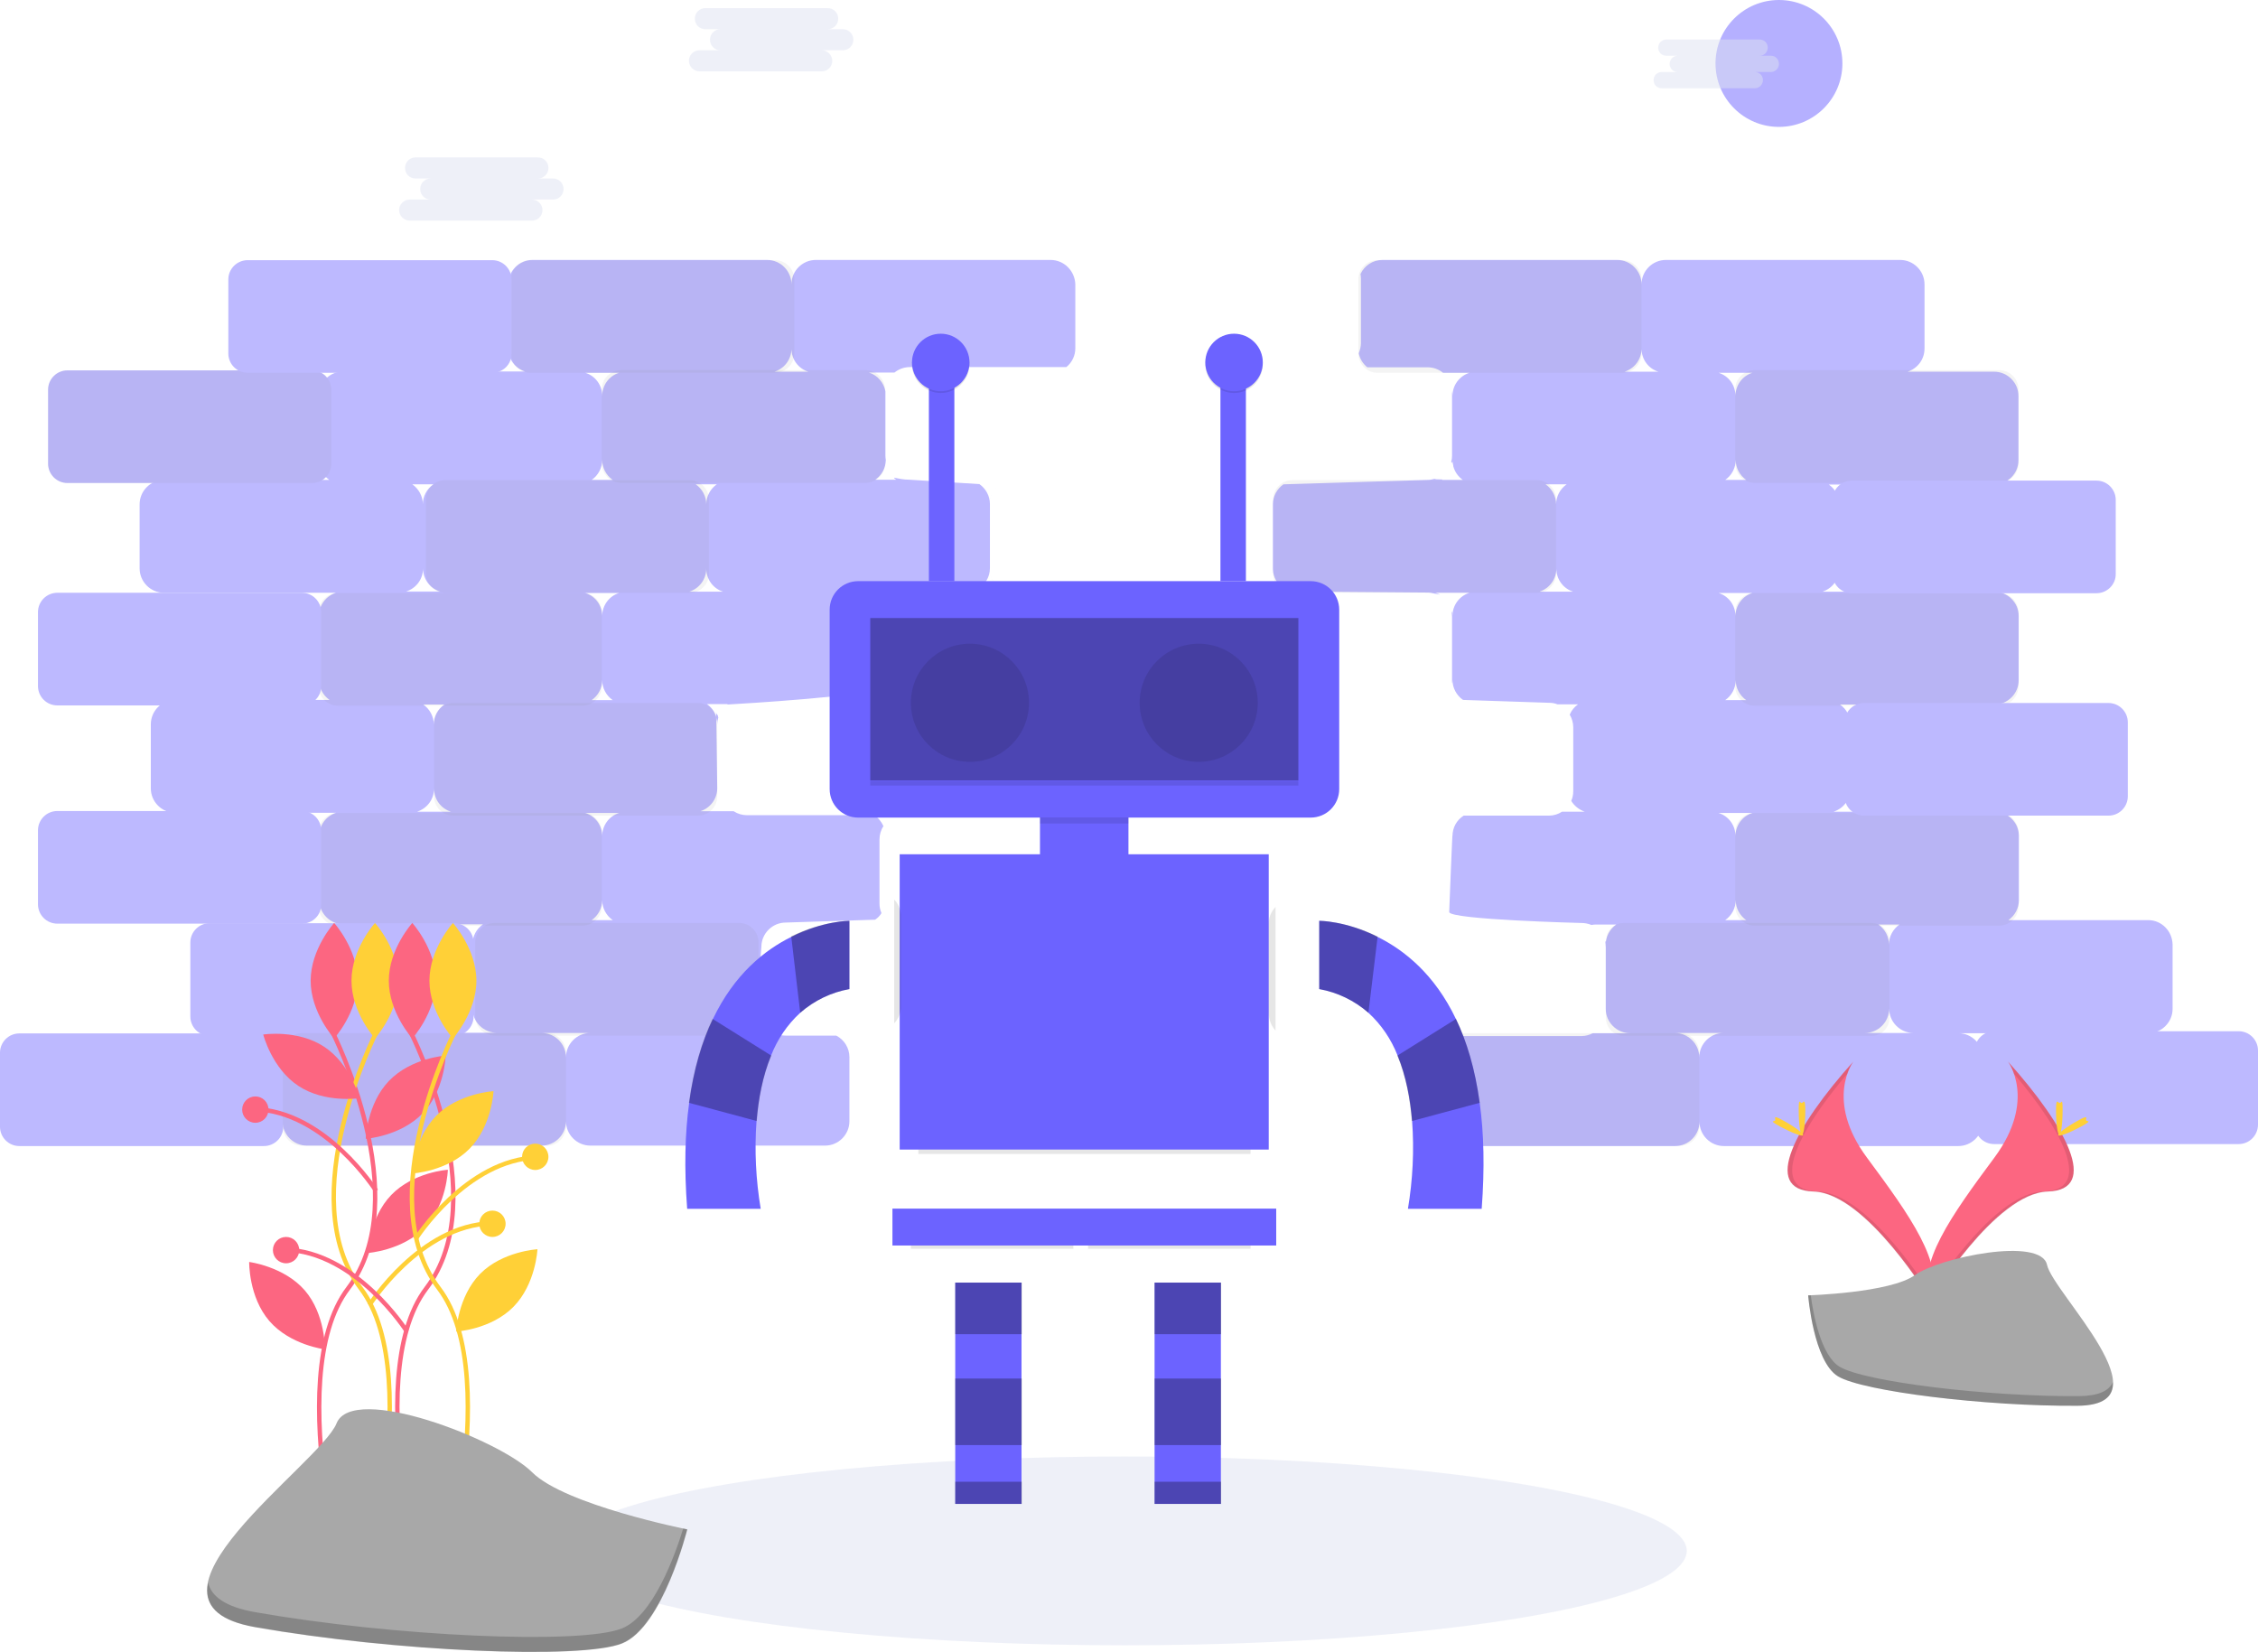 <?xml version="1.0" encoding="utf-8"?>
<!-- Generator: Adobe Illustrator 19.0.0, SVG Export Plug-In . SVG Version: 6.00 Build 0)  -->
<svg version="1.1" id="bc263456-463a-4a26-ab4e-25ee29596588"
	 xmlns="http://www.w3.org/2000/svg" xmlns:xlink="http://www.w3.org/1999/xlink" x="0px" y="0px" viewBox="-285 49.5 1028.5 752.5"
	 style="enable-background:new -285 49.5 1028.5 752.5;" xml:space="preserve">
<style type="text/css">
	.st0{opacity:0.5;fill:#DEE3F3;enable-background:new    ;}
	.st1{opacity:0.45;}
	.st2{fill:#6C63FF;}
	.st3{opacity:0.1;enable-background:new    ;}
	.st4{opacity:0.5;fill:#6C63FF;enable-background:new    ;}
	.st5{opacity:0.3;enable-background:new    ;}
	.st6{fill:none;stroke:#FC6681;stroke-width:2;stroke-miterlimit:10;}
	.st7{fill:#FC6681;}
	.st8{fill:none;stroke:#FFD037;stroke-width:2;stroke-miterlimit:10;}
	.st9{fill:#FFD037;}
	.st10{fill:#A8A8A8;}
	.st11{opacity:0.2;enable-background:new    ;}
</style>
<title>Artificial intelligence</title>
<ellipse class="st0" cx="227.3" cy="755.9" rx="256" ry="43"/>
<g class="st1">
	<path class="st2" d="M165.8,308.4c0,0.5,0,1,0.1,1.4C165.8,309.4,165.8,308.9,165.8,308.4z"/>
	<path class="st2" d="M294.7,277.6c0,0.1,0,0.3,0.1,0.4C294.7,277.8,294.7,277.7,294.7,277.6z"/>
	<path class="st2" d="M294.4,276.3c0,0.1,0.1,0.3,0.1,0.4C294.5,276.6,294.5,276.4,294.4,276.3z"/>
	<path class="st2" d="M294.5,310.9c0,0.2-0.1,0.4-0.2,0.7C294.4,311.3,294.5,311.1,294.5,310.9z"/>
	<path class="st2" d="M294.7,309.8c0,0.2-0.1,0.5-0.1,0.7C294.7,310.3,294.7,310,294.7,309.8z"/>
	<path class="st2" d="M171.7,318.3c-0.9-0.4-1.7-1-2.4-1.7C170.1,317.3,170.9,317.8,171.7,318.3z"/>
	<path class="st2" d="M169.3,316.5c-0.3-0.3-0.7-0.6-0.9-1C168.6,315.9,168.9,316.2,169.3,316.5z"/>
	<path class="st2" d="M359.5,527.9c-0.1-0.4-0.3-0.9-0.5-1.3C359.2,527,359.4,527.5,359.5,527.9z"/>
	<path class="st2" d="M354,521.2c0.4,0.2,0.9,0.5,1.3,0.8C354.9,521.7,354.4,521.5,354,521.2z"/>
	<path class="st2" d="M356.5,523c0.7,0.6,1.3,1.4,1.8,2.1C357.8,524.4,357.2,523.6,356.5,523z"/>
	<path class="st2" d="M355.3,522c0.4,0.3,0.7,0.5,1.1,0.9C356,522.6,355.7,522.3,355.3,522z"/>
	<path class="st2" d="M358.9,526.4c-0.2-0.4-0.4-0.7-0.6-1C358.6,525.7,358.8,526.1,358.9,526.4z"/>
	<path class="st2" d="M359.8,529.3c-0.1-0.4-0.1-0.7-0.2-1.1C359.7,528.5,359.8,528.9,359.8,529.3z"/>
	<path class="st2" d="M693.5,468.6h-63.7c3-2.1,4.8-5.5,4.8-9.1v-29.2c0-6.1-5-11.1-11.1-11.1c0,0,0,0,0,0h-73.3
		c4.6-1.5,7.7-5.7,7.7-10.5v-29.2c0-3.6-1.8-7-4.8-9.1h70.3c6.1,0,11.1-5,11.1-11.1c0,0,0,0,0,0v-29.2c0-6.1-5-11.1-11.1-11.1
		c0,0,0,0,0,0h-78.3c4.6-1.5,7.7-5.7,7.7-10.5v-29.2c0-3.6-1.8-7-4.8-9.1h75.3c6.1,0,11.1-5,11.1-11.1c0,0,0,0,0,0v-29.2
		c0-6.1-5-11.1-11.1-11.1c0,0,0,0,0,0h-39.4c4.6-1.5,7.7-5.7,7.7-10.5V179c0-6.1-5-11.1-11.1-11.1c0,0,0,0,0,0H473.8
		c-6.1,0-11.1,5-11.1,11.1c0,0,0,0,0,0c0-6.1-5-11.1-11.1-11.1c0,0,0,0,0,0H344.7c-4.3,0-8.2,2.5-10,6.4c0.1,0.7,0.2,1.4,0.2,2.2
		v29.2c0,1.6-0.4,3.2-1,4.7c0.5,2.5,1.9,4.8,3.9,6.4h27.5c2.6,0,5,0.9,7,2.5h12c-4.6,1.5-7.7,5.7-7.7,10.5c0-0.7-0.1-1.4-0.2-2.1
		c0,0,0,0.1,0,0.1v29.2c0,0.9-0.1,1.9-0.4,2.8c0.2,0.2,0.3,0.4,0.5,0.6c0.1-0.5,0.1-0.9,0.1-1.4c0,0.6,0.1,1.3,0.2,1.9
		c0.1,0.4,0.2,0.7,0.2,1.1c0.7,2.5,2.2,4.6,4.3,6.1h-9.5c0.1-0.1,0.2-0.1,0.2-0.2c-0.9,0-1.8-0.1-2.7-0.1c-0.3,0-0.6-0.1-0.9-0.2
		c-1,0.3-2.1,0.5-3.2,0.5l-65.6,2c-3,2.1-4.8,5.5-4.8,9.1v29.2c0,4.8,3.1,9.1,7.7,10.5l62.7,0.5c1.1,0,2.2,0.2,3.3,0.5
		c0.7,0.1,1.4,0.2,2.1,0.4c0.1,0,0.1,0,0.2,0c-0.6-0.3-1.2-0.6-1.9-0.8h15.4c-4.6,1.5-7.7,5.7-7.7,10.5c0-0.6-0.1-1.3-0.2-1.9
		c-0.1,0.1-0.2,0.2-0.2,0.3c0.1,0.7,0.2,1.4,0.2,2.1v29.2c0,1.4,0.2,1,0.2-0.5c0,3.6,1.8,7,4.8,9.1l39.1,1.3c1.3,0,2.7,0.2,3.9,0.7
		h9.4c-1.7,1.2-3,2.8-3.8,4.7c1,1.7,1.6,3.7,1.6,5.7v29.2c0,1.5-0.3,3-0.9,4.4c1.4,2.3,3.6,4,6.1,4.9h-10.3c-1.8,1.2-3.9,1.8-6,1.8
		h-38.8c-3.2,2-5.1,5.5-5.1,9.3c0-3.9-1.5,34.6-1.5,34.6c0,3.5,60.3,5,60.3,5c1.5,0,3,0.3,4.5,0.9c0.6-0.1,1.3-0.2,1.9-0.2
		c0,0,0,0-0.1,0h9.5c-3,2.1-4.8,5.5-4.8,9.1c0-0.5,0-1.1-0.1-1.6c-0.1,0.1-0.1,0.2-0.2,0.4c0.2,0.8,0.3,1.6,0.3,2.5v28
		c0,6.1,5,11.1,11.1,11.1c0,0,0,0,0,0h-17c-1.6,0.8-3.3,1.3-5.1,1.3h-69.4c-3.7,1.9-6,5.7-6,9.8v29.2c0,6.1,5,11.1,11.1,11.1h0H478
		c6.1,0,11.1-5,11.1-11.1c0,0,0,0,0,0c0,6.1,5,11.1,11.1,11.1c0,0,0,0,0,0H607c6.1,0,11.1-5,11.1-11.1c0,0,0,0,0,0v-29.2
		c0-6.1-5-11.1-11.1-11.1c0,0,0,0,0,0h86.5c6.1,0,11.1-5,11.1-11.1c0,0,0,0,0,0v-29.2C704.5,473.6,699.6,468.6,693.5,468.6
		C693.5,468.6,693.5,468.6,693.5,468.6z M428.6,270.1c-3,2.1-4.8,5.5-4.8,9.1c0-3.6-1.8-7-4.8-9.1H428.6z M416.2,319
		c4.6-1.5,7.7-5.7,7.7-10.5c0,4.8,3.1,9.1,7.7,10.5H416.2z M455,218.8c4.6-1.5,7.7-5.7,7.7-10.5c0,4.8,3.1,9.1,7.7,10.5H455z
		 M489,531.1c0-6.1-5-11.1-11.1-11.1c0,0,0,0,0,0h22.1C494,520,489,525,489,531.1C489,531.1,489,531.1,489,531.1z M500.8,468.6
		c3-2.1,4.8-5.5,4.8-9.1c0,3.6,1.8,7,4.8,9.1H500.8z M505.5,430.3c0-4.8-3.1-9.1-7.7-10.5h15.4C508.6,421.2,505.5,425.5,505.5,430.3
		z M500.8,368.4c3-2.1,4.8-5.5,4.8-9.1c0,3.6,1.8,7,4.8,9.1H500.8z M505.5,330.1c0-4.8-3.1-9.1-7.7-10.5h15.4
		C508.6,321,505.5,325.3,505.5,330.1L505.5,330.1z M500.8,268.1c3-2.1,4.8-5.5,4.8-9.1c0,3.6,1.8,7,4.8,9.1H500.8z M505.5,229.8
		c0-4.8-3.1-9.1-7.7-10.5h15.4C508.6,220.7,505.5,225,505.5,229.8z M580.2,470.6c-3,2.1-4.8,5.5-4.8,9.1c0-3.6-1.8-7-4.8-9.1H580.2z
		 M564.4,520c6.1,0,11.1-5,11.1-11.1c0,0,0,0,0,0c0,6.1,5,11.1,11.1,11.1c0,0,0,0,0,0H564.4z"/>
	<path class="st2" d="M376.5,459.5"/>
	<path class="st2" d="M360,531.1c0-0.5,0-0.9-0.1-1.4C359.9,530.1,360,530.6,360,531.1z"/>
	<path class="st2" d="M294.8,308.4c0,0.4,0,0.7-0.1,1C294.8,309.1,294.8,308.8,294.8,308.4z"/>
	<path class="st2" d="M165.9,310.1c0.1,0.4,0.2,0.9,0.3,1.3C166.1,311,166,310.5,165.9,310.1z"/>
	<path class="st2" d="M42,375.4c-0.2-0.2-0.3-0.4-0.5-0.6c-0.2-0.3-0.3-0.6-0.3-0.9c0,0.8,0,1.5,0,2.3c0.3,1.1,0.5,2.2,0.5,3.3
		c0-1.1,0.2-2.2,0.5-3.2c-0.1-0.3-0.2-0.5-0.2-0.8C42,375.5,42,375.4,42,375.4z"/>
	<path class="st2" d="M193.5,167.9H86.6c-6.1,0-11.1,5-11.1,11.1c0,0,0,0,0,0c0-6.1-5-11.1-11.1-11.1c0,0,0,0,0,0H-42.4
		c-6.1,0-11.1,5-11.1,11.1c0,0,0,0,0,0v29.2c0,4.8,3.1,9.1,7.7,10.5h-82.9c-6.1,0-11.1,5-11.1,11.1c0,0,0,0,0,0v29.2
		c0,3.6,1.8,7,4.8,9.1h-75.3c-6.1,0-11.1,5-11.1,11.1c0,0,0,0,0,0v29.2c0,6.1,5,11.1,11.1,11.1c0,0,0,0,0,0h78.3
		c-4.6,1.5-7.7,5.7-7.7,10.5v29.2c0,3.6,1.8,7,4.8,9.1h-70.3c-6.1,0-11.1,5-11.1,11.1c0,0,0,0,0,0v29.2c0,6.1,5,11.1,11.1,11.1
		c0,0,0,0,0,0h73.3c-4.6,1.5-7.7,5.7-7.7,10.5v29.2c0,6.1,5,11.1,11.1,11.1l0,0H-65c-3,2.1-4.8,5.5-4.8,9.1v29.2
		c0,6.1,5,11.1,11.1,11.1h-86.5c-6.1,0-11.1,5-11.1,11.1c0,0,0,0,0,0v29.2c0,6.1,5,11.1,11.1,11.1c0,0,0,0,0,0h106.9
		c6.1,0,11.1-5,11.1-11.1v0c0,6.1,5,11.1,11.1,11.1c0,0,0,0,0,0H90.8c6.1,0,11.1-5,11.1-11.1v0v-29.2c0-4.1-2.3-7.9-6-9.8H72.8
		c-1.8,0-3.5-0.4-5.1-1.3H48.2c6.1,0,11.1-5,11.1-11.1l0,0c0,4.8,2.5-28,2.5-28c0-6.1,5-11.1,11.1-11.1c0,0,0,0,0,0l40.7-1.3
		c1.2-0.8,2.2-1.8,2.9-3c-0.6-1.4-0.9-2.8-0.9-4.3v-29.2c0-2.2,0.6-4.3,1.8-6.1c-0.9-2-2.3-3.8-4.2-5h-58c-2.1,0-4.2-0.6-6-1.8H34
		c4.6-1.5,7.7-5.7,7.7-10.5l-0.4-29c0-1.3-0.1-2.5-0.1-3.5c-0.7-2.4-2.2-4.4-4.2-5.8h9.5c-0.1,0-0.1,0.1-0.2,0.2
		c5.4-0.3,67.1-3.9,72.1-8c-0.1-0.8-0.2-1.5-0.1-2.3c-0.1-0.6-0.1-1.1-0.1-1.7v-29.2c0-0.4,0-0.7,0.1-1.1c-0.7-4.1-3.6-7.5-7.6-8.7
		h13.5c1.6-0.8,3.3-1.3,5.1-1.3h30.6c3.7-1.9,6-5.7,6-9.8v-29.2c0-3.6-1.8-7-4.8-9.1l-31.8-2c-5.4,0-8.9-2-6.1,0h-9.5
		c3-2.1,4.7-5.4,4.8-9c-0.1-0.7-0.2-1.4-0.2-2v-29.2c0,0,0,0,0-0.1c-0.8-4-3.6-7.3-7.5-8.5h11.6c2-1.6,4.5-2.5,7-2.5h71.3
		c2.6-2.1,4.1-5.2,4.1-8.6V179C204.6,172.9,199.7,167.9,193.5,167.9L193.5,167.9z M-87.6,270.1c-3,2.1-4.8,5.5-4.8,9.1
		c0-3.6-1.8-7-4.8-9.1H-87.6z M-92.3,308.4c0,4.8,3.1,9.1,7.7,10.5H-100C-95.5,317.5-92.3,313.3-92.3,308.4z M-82.6,370.4
		c-3,2.1-4.8,5.5-4.8,9.1c0-3.6-1.8-7-4.8-9.1H-82.6z M-95,419.2c4.6-1.5,7.7-5.7,7.7-10.5c0,4.8,3.1,9.1,7.7,10.5H-95z M41.5,270.1
		c-3,2.1-4.8,5.5-4.8,9.1c0-3.6-1.8-7-4.8-9.1H41.5z M-27.2,531.1c0-6.1-5-11.1-11.1-11.1c0,0,0,0,0,0h22.1
		C-22.2,520-27.2,525-27.2,531.1C-27.2,531.1-27.2,531.1-27.2,531.1z M-15.5,468.6c3-2.1,4.8-5.5,4.8-9.1c0,3.6,1.8,7,4.8,9.1H-15.5
		z M-10.7,430.3c0-4.8-3.1-9.1-7.7-10.5H-3C-7.6,421.2-10.7,425.5-10.7,430.3L-10.7,430.3z M-15.5,368.4c3-2.1,4.8-5.5,4.8-9.1
		c0,3.6,1.8,7,4.8,9.1H-15.5z M-10.7,330.1c0-4.8-3.1-9.1-7.7-10.5H-3C-7.6,321-10.7,325.3-10.7,330.1L-10.7,330.1z M-15.5,268.1
		c3-2.1,4.8-5.5,4.8-9.1c0,3.6,1.8,7,4.8,9.1H-15.5z M-10.7,229.8c0-4.8-3.1-9.1-7.7-10.5H-3C-7.6,220.7-10.7,225-10.7,229.8
		L-10.7,229.8z M29,319c4.6-1.5,7.7-5.7,7.7-10.5c0,4.8,3.1,9.1,7.7,10.5H29z M67.8,218.8c4.6-1.5,7.7-5.7,7.7-10.5
		c0,4.8,3.1,9.1,7.7,10.5H67.8z"/>
	<path class="st2" d="M169.4,271c0.1,0,0.1-0.1,0.2-0.1C169.5,270.9,169.5,271,169.4,271z"/>
	<path class="st2" d="M168.7,271.8c-0.1,0.1-0.1,0.1-0.2,0.2C168.6,271.9,168.6,271.8,168.7,271.8z"/>
	<path class="st2" d="M167.7,272.9c0,0,0.1-0.1,0.1-0.1C167.8,272.8,167.8,272.9,167.7,272.9z"/>
	<path class="st2" d="M166.2,311.6c0.1,0.4,0.3,0.9,0.5,1.3C166.5,312.5,166.4,312.1,166.2,311.6z"/>
	<path class="st2" d="M167.4,314.3c0.2,0.4,0.5,0.8,0.8,1.1C167.9,315,167.7,314.7,167.4,314.3z"/>
	<path class="st2" d="M166.8,313c0.2,0.4,0.4,0.8,0.7,1.2C167.2,313.9,167,313.4,166.8,313z"/>
	<path class="st2" d="M166.1,276.7c0-0.1,0.1-0.3,0.1-0.4C166.1,276.4,166.1,276.6,166.1,276.7z"/>
	<path class="st2" d="M166.4,275.4c0-0.1,0.1-0.2,0.1-0.3C166.5,275.2,166.5,275.3,166.4,275.4z"/>
	<path class="st2" d="M165.8,277.9c0-0.1,0-0.3,0.1-0.4C165.9,277.7,165.9,277.8,165.8,277.9z"/>
	<path class="st2" d="M167.1,274C167.1,274,167.1,274,167.1,274C167.1,274,167.1,274,167.1,274z"/>
	<path class="st3" d="M68,219.3H-43.4c-4.9,0-8.8-4-8.8-8.8v-33.7c0-4.9,4-8.8,8.8-8.8H68c4.9,0,8.8,4,8.8,8.8v33.7
		C76.8,215.3,72.9,219.3,68,219.3z"/>
	<path class="st3" d="M453.9,219.3H342.5c-4.9,0-8.8-4-8.8-8.8v-33.7c0-4.9,4-8.8,8.8-8.8h111.4c4.9,0,8.8,4,8.8,8.8v33.7
		C462.7,215.3,458.8,219.3,453.9,219.3z"/>
	<path class="st3" d="M625.5,269.4H514.2c-4.9,0-8.8-4-8.8-8.8v-33.7c0-4.9,4-8.8,8.8-8.8h111.4c4.9,0,8.8,4,8.8,8.8v33.7
		C634.4,265.4,630.4,269.4,625.5,269.4z"/>
	<path class="st3" d="M415,319.5H303.7c-4.9,0-8.8-4-8.8-8.8V277c0-4.9,4-8.8,8.8-8.8H415c4.9,0,8.8,4,8.8,8.8v33.7
		C423.9,315.6,419.9,319.5,415,319.5z"/>
	<path class="st3" d="M625.5,370.9H514.2c-4.9,0-8.8-4-8.8-8.8v-33.7c0-4.9,4-8.8,8.8-8.8h111.4c4.9,0,8.8,4,8.8,8.8v33.7
		C634.4,366.9,630.4,370.9,625.5,370.9z"/>
	<path class="st3" d="M625.5,471.1H514.2c-4.9,0-8.8-4-8.8-8.8v-33.7c0-4.9,4-8.8,8.8-8.8h111.4c4.9,0,8.8,4,8.8,8.8v33.7
		C634.4,467.2,630.4,471.1,625.5,471.1z"/>
	<path class="st3" d="M567.4,469.9H454.5c-3.6,0-6.7,2.4-7.7,5.8c0,0.5,0,0.9-0.1,1.4c-0.1,0.3-0.1,0.5-0.2,0.8c0,0,0,0.1,0,0.1
		v35.2c0,4.5,3.6,8.1,8.1,8.1h112.9c4.5,0,8.1-3.6,8.1-8.1v-35.2C575.5,473.5,571.9,469.9,567.4,469.9L567.4,469.9z"/>
	<path class="st3" d="M480.2,571.4H368.8c-4.9,0-8.8-4-8.8-8.8v-33.7c0-4.9,4-8.8,8.8-8.8h111.4c4.9,0,8.8,4,8.8,8.8v33.7
		C489,567.4,485.1,571.4,480.2,571.4z"/>
	<path class="st3" d="M109.3,269.4H-2.1c-4.9,0-8.8-4-8.8-8.8v-33.7c0-4.9,4-8.8,8.8-8.8h111.4c4.9,0,8.8,4,8.8,8.8v33.7
		C118.2,265.4,114.2,269.4,109.3,269.4z"/>
	<path class="st3" d="M29.1,319.5H-82.2c-4.9,0-8.8-4-8.8-8.8V277c0-4.9,4-8.8,8.8-8.8H29.1c4.9,0,8.8,4,8.8,8.8v33.7
		C38,315.6,34,319.5,29.1,319.5z"/>
	<path class="st3" d="M-19.7,370.9h-111.4c-4.9,0-8.8-4-8.8-8.8v-33.7c0-4.9,4-8.8,8.8-8.8h111.4c4.9,0,8.8,4,8.8,8.8v33.7
		C-10.9,366.9-14.9,370.9-19.7,370.9z"/>
	<path class="st3" d="M32.9,421H-78.5c-4.9,0-8.8-4-8.8-8.8v-33.7c0-4.9,4-8.8,8.8-8.8H32.9c4.9,0,8.8,4,8.8,8.8v33.7
		C41.7,417.1,37.8,421,32.9,421z"/>
	<path class="st3" d="M-19.7,471.1h-111.4c-4.9,0-8.8-4-8.8-8.8v-33.7c0-4.9,4-8.8,8.8-8.8h111.4c4.9,0,8.8,4,8.8,8.8v33.7
		C-10.9,467.2-14.9,471.1-19.7,471.1z"/>
	<path class="st2" d="M-78.1,521.3h-111.4c-4.9,0-8.8-4-8.8-8.8v-33.7c0-4.9,4-8.8,8.8-8.8h111.4c4.9,0,8.8,4,8.8,8.8v33.7
		C-69.3,517.3-73.2,521.3-78.1,521.3z"/>
	<path class="st2" d="M675.4,421H564c-4.9,0-8.8-4-8.8-8.8v-33.7c0-4.9,4-8.8,8.8-8.8h111.4c4.9,0,8.8,4,8.8,8.8v33.7
		C684.2,417,680.3,421,675.4,421z"/>
	<path class="st2" d="M669.9,319.7H558.5c-4.9,0-8.8-4-8.8-8.8v-33.7c0-4.9,4-8.8,8.8-8.8h111.4c4.9,0,8.8,4,8.8,8.8v33.7
		C678.8,315.7,674.8,319.7,669.9,319.7z"/>
	<path class="st2" d="M734.7,570.6H623.3c-4.9,0-8.8-4-8.8-8.8V528c0-4.9,4-8.8,8.8-8.8h111.4c4.9,0,8.8,4,8.8,8.8v33.7
		C743.5,566.6,739.6,570.6,734.7,570.6z"/>
	<path class="st2" d="M-164.8,571.5h-111.4c-4.9,0-8.8-4-8.8-8.8v-33.7c0-4.9,4-8.8,8.8-8.8h111.4c4.9,0,8.8,4,8.8,8.8v33.7
		C-155.9,567.5-159.9,571.5-164.8,571.5z"/>
	<path class="st2" d="M-147.5,470.2h-111.4c-4.9,0-8.8-4-8.8-8.8v-33.7c0-4.9,4-8.8,8.8-8.8h111.4c4.9,0,8.8,4,8.8,8.8v33.7
		C-138.6,466.3-142.6,470.2-147.5,470.2z"/>
	<path class="st2" d="M-147.5,370.8h-111.4c-4.9,0-8.8-4-8.8-8.8v-33.7c0-4.9,4-8.8,8.8-8.8h111.4c4.9,0,8.8,4,8.8,8.8v33.7
		C-138.6,366.8-142.6,370.8-147.5,370.8z"/>
	<path class="st2" d="M-142.9,269.5h-111.4c-4.9,0-8.8-4-8.8-8.8V227c0-4.9,4-8.8,8.8-8.8h111.4c4.9,0,8.8,4,8.8,8.8v33.7
		C-134.1,265.6-138,269.5-142.9,269.5z"/>
	<path class="st3" d="M-142.9,269.5h-111.4c-4.9,0-8.8-4-8.8-8.8V227c0-4.9,4-8.8,8.8-8.8h111.4c4.9,0,8.8,4,8.8,8.8v33.7
		C-134.1,265.6-138,269.5-142.9,269.5z"/>
	<path class="st2" d="M-60.8,219.3h-111.4c-4.9,0-8.8-4-8.8-8.8v-33.7c0-4.9,4-8.8,8.8-8.8h111.4c4.9,0,8.8,4,8.8,8.8v33.7
		C-51.9,215.4-55.9,219.3-60.8,219.3z"/>
	<path class="st3" d="M51.7,521.2H-59.7c-4.9,0-8.8-4-8.8-8.8v-33.7c0-4.9,4-8.8,8.8-8.8H51.7c4.9,0,8.8,4,8.8,8.8v33.7
		C60.5,517.3,56.6,521.2,51.7,521.2z"/>
	<path class="st3" d="M-36,571.4h-111.4c-4.9,0-8.8-4-8.8-8.8v-33.7c0-4.9,4-8.8,8.8-8.8H-36c4.9,0,8.8,4,8.8,8.8v33.7
		C-27.2,567.4-31.1,571.4-36,571.4z"/>
</g>
<circle class="st4" cx="525.3" cy="78.4" r="28.9"/>
<path class="st0" d="M-33.1,130.8h-6.9c2.7,0,4.8-2.1,4.8-4.8c0-2.7-2.1-4.8-4.8-4.8c0,0,0,0,0,0h-55.7c-2.7,0-4.8,2.1-4.8,4.8
	c0,2.7,2.1,4.8,4.8,4.8c0,0,0,0,0,0h6.9c-2.7,0-4.8,2.1-4.8,4.8s2.1,4.8,4.8,4.8c0,0,0,0,0,0h-9.6c-2.7,0-4.8,2.2-4.8,4.8
	c0,2.6,2.2,4.8,4.8,4.8h55.7c2.7,0,4.8-2.2,4.8-4.8c0-2.6-2.2-4.8-4.8-4.8h9.6c2.7,0,4.8-2.2,4.8-4.8
	C-28.3,133-30.4,130.8-33.1,130.8z"/>
<path class="st0" d="M521.7,74.9h-5.2c2,0,3.7-1.6,3.7-3.7s-1.6-3.7-3.7-3.7H474c-2,0-3.7,1.6-3.7,3.7s1.6,3.7,3.7,3.7h5.2
	c-2,0-3.7,1.6-3.7,3.7s1.6,3.7,3.7,3.7h-7.3c-2,0-3.7,1.6-3.7,3.7s1.6,3.7,3.7,3.7l0,0h42.4c2,0,3.7-1.6,3.7-3.7s-1.6-3.7-3.7-3.7
	h7.3c2,0,3.7-1.6,3.7-3.7S523.7,74.9,521.7,74.9L521.7,74.9z"/>
<path class="st0" d="M98.9,62.8h-6.9c2.7,0,4.8-2.1,4.8-4.8c0-2.7-2.1-4.8-4.8-4.8c0,0,0,0,0,0H36.3c-2.7,0-4.8,2.1-4.8,4.8
	c0,2.7,2.1,4.8,4.8,4.8c0,0,0,0,0,0h6.9c-2.7,0-4.8,2.1-4.8,4.8c0,2.7,2.1,4.8,4.8,4.8c0,0,0,0,0,0h-9.6c-2.7,0-4.8,2.2-4.8,4.8
	c0,2.6,2.2,4.8,4.8,4.8h55.7c2.7,0,4.8-2.2,4.8-4.8c0-2.6-2.2-4.8-4.8-4.8h9.6c2.7,0,4.8-2.2,4.8-4.8C103.7,65,101.6,62.8,98.9,62.8
	z"/>
<path class="st2" d="M105.9,314.2h206.1c7.2,0,13,5.8,13,13v81.7c0,7.2-5.8,13-13,13H105.9c-7.2,0-13-5.8-13-13v-81.7
	C92.9,320,98.7,314.2,105.9,314.2z"/>
<rect x="111.4" y="405.3" class="st3" width="195" height="2"/>
<rect x="111.4" y="331" class="st5" width="195" height="74"/>
<circle class="st3" cx="156.8" cy="369.6" r="26.9"/>
<circle class="st3" cx="261" cy="369.6" r="26.9"/>
<rect x="188.7" y="421.8" class="st2" width="40.3" height="23.5"/>
<rect x="124.8" y="438.6" class="st2" width="168.1" height="134.5"/>
<rect x="121.5" y="600" class="st2" width="174.8" height="16.8"/>
<polygon class="st2" points="150.1,657.2 150.1,677.4 150.1,707.6 150.1,724.4 150.1,734.5 180.3,734.5 180.3,724.4 180.3,707.6 
	180.3,677.4 180.3,657.2 180.3,633.7 150.1,633.7 "/>
<polygon class="st2" points="240.9,633.7 240.9,657.2 240.9,677.4 240.9,707.6 240.9,724.4 240.9,734.5 271.1,734.5 271.1,724.4 
	271.1,707.6 271.1,677.4 271.1,657.2 271.1,633.7 "/>
<path class="st2" d="M101.9,468.9V500c-8.3,1.5-16,5.2-22.4,10.8c-5.9,5.4-10.4,12.1-13.3,19.5c-3.9,9.4-5.8,19.9-6.6,29.8
	c-1,13.3-0.3,26.8,1.9,40H28c-1.4-18.6-1-34.5,0.9-48.2c2.1-15.4,5.9-28,10.8-38.2c9.7-20.4,23.6-31.5,35.8-37.5
	C89.9,468.9,101.9,468.9,101.9,468.9z"/>
<rect x="150.1" y="633.7" class="st5" width="30.3" height="23.5"/>
<rect x="150.1" y="677.4" class="st5" width="30.3" height="30.3"/>
<rect x="150.1" y="724.4" class="st5" width="30.3" height="10.1"/>
<rect x="240.9" y="633.7" class="st5" width="30.3" height="23.5"/>
<rect x="240.9" y="677.4" class="st5" width="30.3" height="30.3"/>
<rect x="240.9" y="724.4" class="st5" width="30.3" height="10.1"/>
<path class="st5" d="M101.9,468.9V500c-8.3,1.5-16,5.2-22.4,10.8L75.4,476C89.9,468.9,101.9,468.9,101.9,468.9z"/>
<path class="st5" d="M66.3,530.3c-3.9,9.4-5.8,19.9-6.6,29.8l-30.9-8.3c2.1-15.4,5.9-28,10.8-38.2L66.3,530.3z"/>
<path class="st2" d="M315.9,468.9V500c8.3,1.5,16,5.2,22.4,10.8c5.9,5.4,10.4,12.1,13.3,19.5c3.9,9.4,5.8,19.9,6.6,29.8
	c1,13.3,0.3,26.8-1.9,40h33.6c1.4-18.6,1-34.5-0.9-48.2c-2.1-15.4-5.9-28-10.8-38.2c-9.7-20.4-23.6-31.5-35.8-37.5
	C328,468.9,315.9,468.9,315.9,468.9z"/>
<path class="st5" d="M315.9,468.9V500c8.3,1.5,16,5.2,22.4,10.8l4.2-34.7C328,468.9,315.9,468.9,315.9,468.9z"/>
<path class="st5" d="M351.5,530.3c3.9,9.4,5.8,19.9,6.6,29.8l30.9-8.3c-2.1-15.4-5.9-28-10.8-38.2L351.5,530.3z"/>
<rect x="188.7" y="421.8" class="st3" width="40.3" height="2.8"/>
<path class="st3" d="M296,462.6v56.3c-2-2.2-3.1-5-3.1-8v-40.4C292.8,467.6,293.9,464.8,296,462.6z"/>
<path class="st3" d="M125.4,466.3v42.2c-0.2,2.7-1.3,5.2-3.1,7.1v-56.4C124.1,461.1,125.2,463.6,125.4,466.3z"/>
<rect x="133.3" y="573.1" class="st3" width="151.3" height="2"/>
<rect x="129.9" y="616.8" class="st3" width="74" height="1.5"/>
<rect x="210.6" y="616.8" class="st3" width="74" height="1.5"/>
<rect x="138.1" y="214.6" class="st2" width="11.6" height="99.6"/>
<rect x="270.9" y="214.6" class="st2" width="11.6" height="99.6"/>
<circle class="st3" cx="143.5" cy="215.4" r="13.1"/>
<circle class="st2" cx="143.5" cy="214.6" r="13.1"/>
<circle class="st3" cx="277.1" cy="215.4" r="13.1"/>
<circle class="st2" cx="277.1" cy="214.6" r="13.1"/>
<path class="st6" d="M-133.5,519.7c0,0,38.4,75.4,7.1,116.6s2.8,153.6,2.8,153.6"/>
<path class="st7" d="M-122.1,496.2c0,14.5-10.7,26.3-10.7,26.3s-10.7-11.8-10.7-26.3s10.7-26.3,10.7-26.3S-122.1,481.7-122.1,496.2z
	"/>
<path class="st8" d="M-113.6,519.7c0,0-38.4,75.4-7.1,116.6s-2.8,153.6-2.8,153.6"/>
<path class="st9" d="M-124.9,496.2c0,14.5,10.7,26.3,10.7,26.3s10.7-11.8,10.7-26.3s-10.7-26.3-10.7-26.3S-124.9,481.7-124.9,496.2z
	"/>
<path class="st6" d="M-97.9,519.7c0,0,38.4,75.4,7.1,116.6S-88,789.9-88,789.9"/>
<path class="st7" d="M-86.5,496.2c0,14.5-10.7,26.3-10.7,26.3s-10.7-11.8-10.7-26.3s10.7-26.3,10.7-26.3S-86.5,481.7-86.5,496.2z"/>
<path class="st7" d="M-92.5,556.6c-10.1,10.5-25.9,11.6-25.9,11.6s0.5-15.9,10.6-26.4S-82,530.3-82,530.3S-82.4,546.1-92.5,556.6z"
	/>
<path class="st7" d="M-91.5,608.6c-10.1,10.5-25.9,11.6-25.9,11.6s0.5-15.9,10.6-26.4S-81,582.3-81,582.3S-81.4,598.1-91.5,608.6z"
	/>
<path class="st7" d="M-146.2,637.2c9.5,11,9.2,26.9,9.2,26.9s-15.8-1.9-25.3-12.9s-9.2-26.9-9.2-26.9S-155.7,626.3-146.2,637.2z"/>
<path class="st7" d="M-137.3,526.3c12.1,8,16,23.4,16,23.4s-15.7,2.4-27.8-5.6s-16-23.4-16-23.4S-149.4,518.3-137.3,526.3z"/>
<path class="st8" d="M-78,519.7c0,0-38.4,75.4-7.1,116.6S-88,789.9-88,789.9"/>
<path class="st9" d="M-89.4,496.2c0,14.5,10.7,26.3,10.7,26.3s10.7-11.8,10.7-26.3s-10.7-26.3-10.7-26.3S-89.4,481.7-89.4,496.2z"/>
<path class="st9" d="M-86.3,557.7C-96.5,568.1-97.2,584-97.2,584s15.9-0.9,26.1-11.3s10.9-26.2,10.9-26.2S-76.1,547.4-86.3,557.7z"
	/>
<path class="st9" d="M-66.3,629.7C-76.5,640.1-77.2,656-77.2,656s15.9-0.9,26.1-11.3s10.9-26.2,10.9-26.2S-56.1,619.4-66.3,629.7z"
	/>
<path class="st8" d="M-95.7,613.9c0,0,23.1-36.4,55.6-37.2"/>
<path class="st6" d="M-113.7,591.9c0,0-23.1-36.4-55.6-37.2"/>
<path class="st8" d="M-116.7,643.9c0,0,23.1-36.4,55.6-37.2"/>
<circle class="st9" cx="-41.2" cy="576.4" r="6"/>
<circle class="st7" cx="-168.7" cy="554.9" r="6"/>
<path class="st6" d="M-99.7,655.9c0,0-23.1-36.4-55.6-37.2"/>
<circle class="st7" cx="-154.7" cy="618.9" r="6"/>
<circle class="st9" cx="-60.7" cy="606.9" r="6"/>
<path class="st10" d="M28,746.1c0,0-55.7-11.1-70.6-26s-81.7-40.8-89.1-22.3s-100.3,81.7-37.1,92.8s148.5,14.9,167.1,7.4
	S28,746.1,28,746.1z"/>
<path class="st11" d="M-168.8,783.8c63.1,11.1,148.5,14.9,167.1,7.4c14.1-5.7,24-32.8,27.9-45.5c1.2,0.3,1.9,0.4,1.9,0.4
	s-11.1,44.6-29.7,52s-104,3.7-167.1-7.4c-18.2-3.2-23.4-10.8-21.5-20.3C-188.7,776.6-182.4,781.4-168.8,783.8z"/>
<path class="st7" d="M629.6,533c0,0,13.3,17.5-6.2,43.8s-35.6,48.6-29.1,65c0,0,29.4-48.9,53.4-49.6S656,562.4,629.6,533z"/>
<path class="st3" d="M629.6,533c1.2,1.7,2.1,3.5,2.7,5.5c23.4,27.5,35.8,53.1,13.4,53.7c-20.9,0.6-46,38-52,47.5
	c0.2,0.7,0.4,1.4,0.7,2.2c0,0,29.4-48.9,53.4-49.6C671.7,591.5,656,562.4,629.6,533z"/>
<path class="st9" d="M654.5,555.2c0,6.1-0.7,11.1-1.5,11.1s-1.5-5-1.5-11.1s0.9-3.3,1.7-3.3S654.5,549.1,654.5,555.2z"/>
<path class="st9" d="M663,562.6c-5.4,2.9-10.1,4.7-10.5,4s3.6-3.7,9-6.7s3.3-0.8,3.7-0.1S668.4,559.6,663,562.6z"/>
<path class="st7" d="M559.2,533c0,0-13.3,17.5,6.2,43.8s35.6,48.6,29.1,65c0,0-29.4-48.9-53.4-49.6S532.8,562.4,559.2,533z"/>
<path class="st3" d="M559.2,533c-1.2,1.7-2.1,3.5-2.7,5.5c-23.4,27.5-35.8,53.1-13.4,53.7c20.9,0.6,46,38,52,47.5
	c-0.2,0.7-0.4,1.4-0.7,2.2c0,0-29.4-48.9-53.4-49.6S532.8,562.4,559.2,533z"/>
<path class="st9" d="M534.3,555.2c0,6.1,0.7,11.1,1.5,11.1s1.5-5,1.5-11.1s-0.9-3.3-1.7-3.3S534.3,549.1,534.3,555.2z"/>
<path class="st9" d="M525.8,562.6c5.4,2.9,10.1,4.7,10.5,4s-3.6-3.7-9-6.7s-3.3-0.8-3.7-0.1S520.4,559.6,525.8,562.6z"/>
<path class="st10" d="M538.6,639.5c0,0,37.3-1.1,48.6-9.2s57.4-17.6,60.2-4.7s56.1,63.9,13.9,64.2s-97.9-6.6-109.1-13.4
	S538.6,639.5,538.6,639.5z"/>
<path class="st11" d="M662,685.4c-42.1,0.3-97.9-6.6-109.1-13.4c-8.5-5.2-12-23.9-13.1-32.5c-0.8,0-1.2,0-1.2,0s2.4,30.1,13.6,36.9
	s67,13.7,109.1,13.4c12.2-0.1,16.4-4.4,16.1-10.8C675.7,682.9,671.1,685.3,662,685.4z"/>
</svg>
